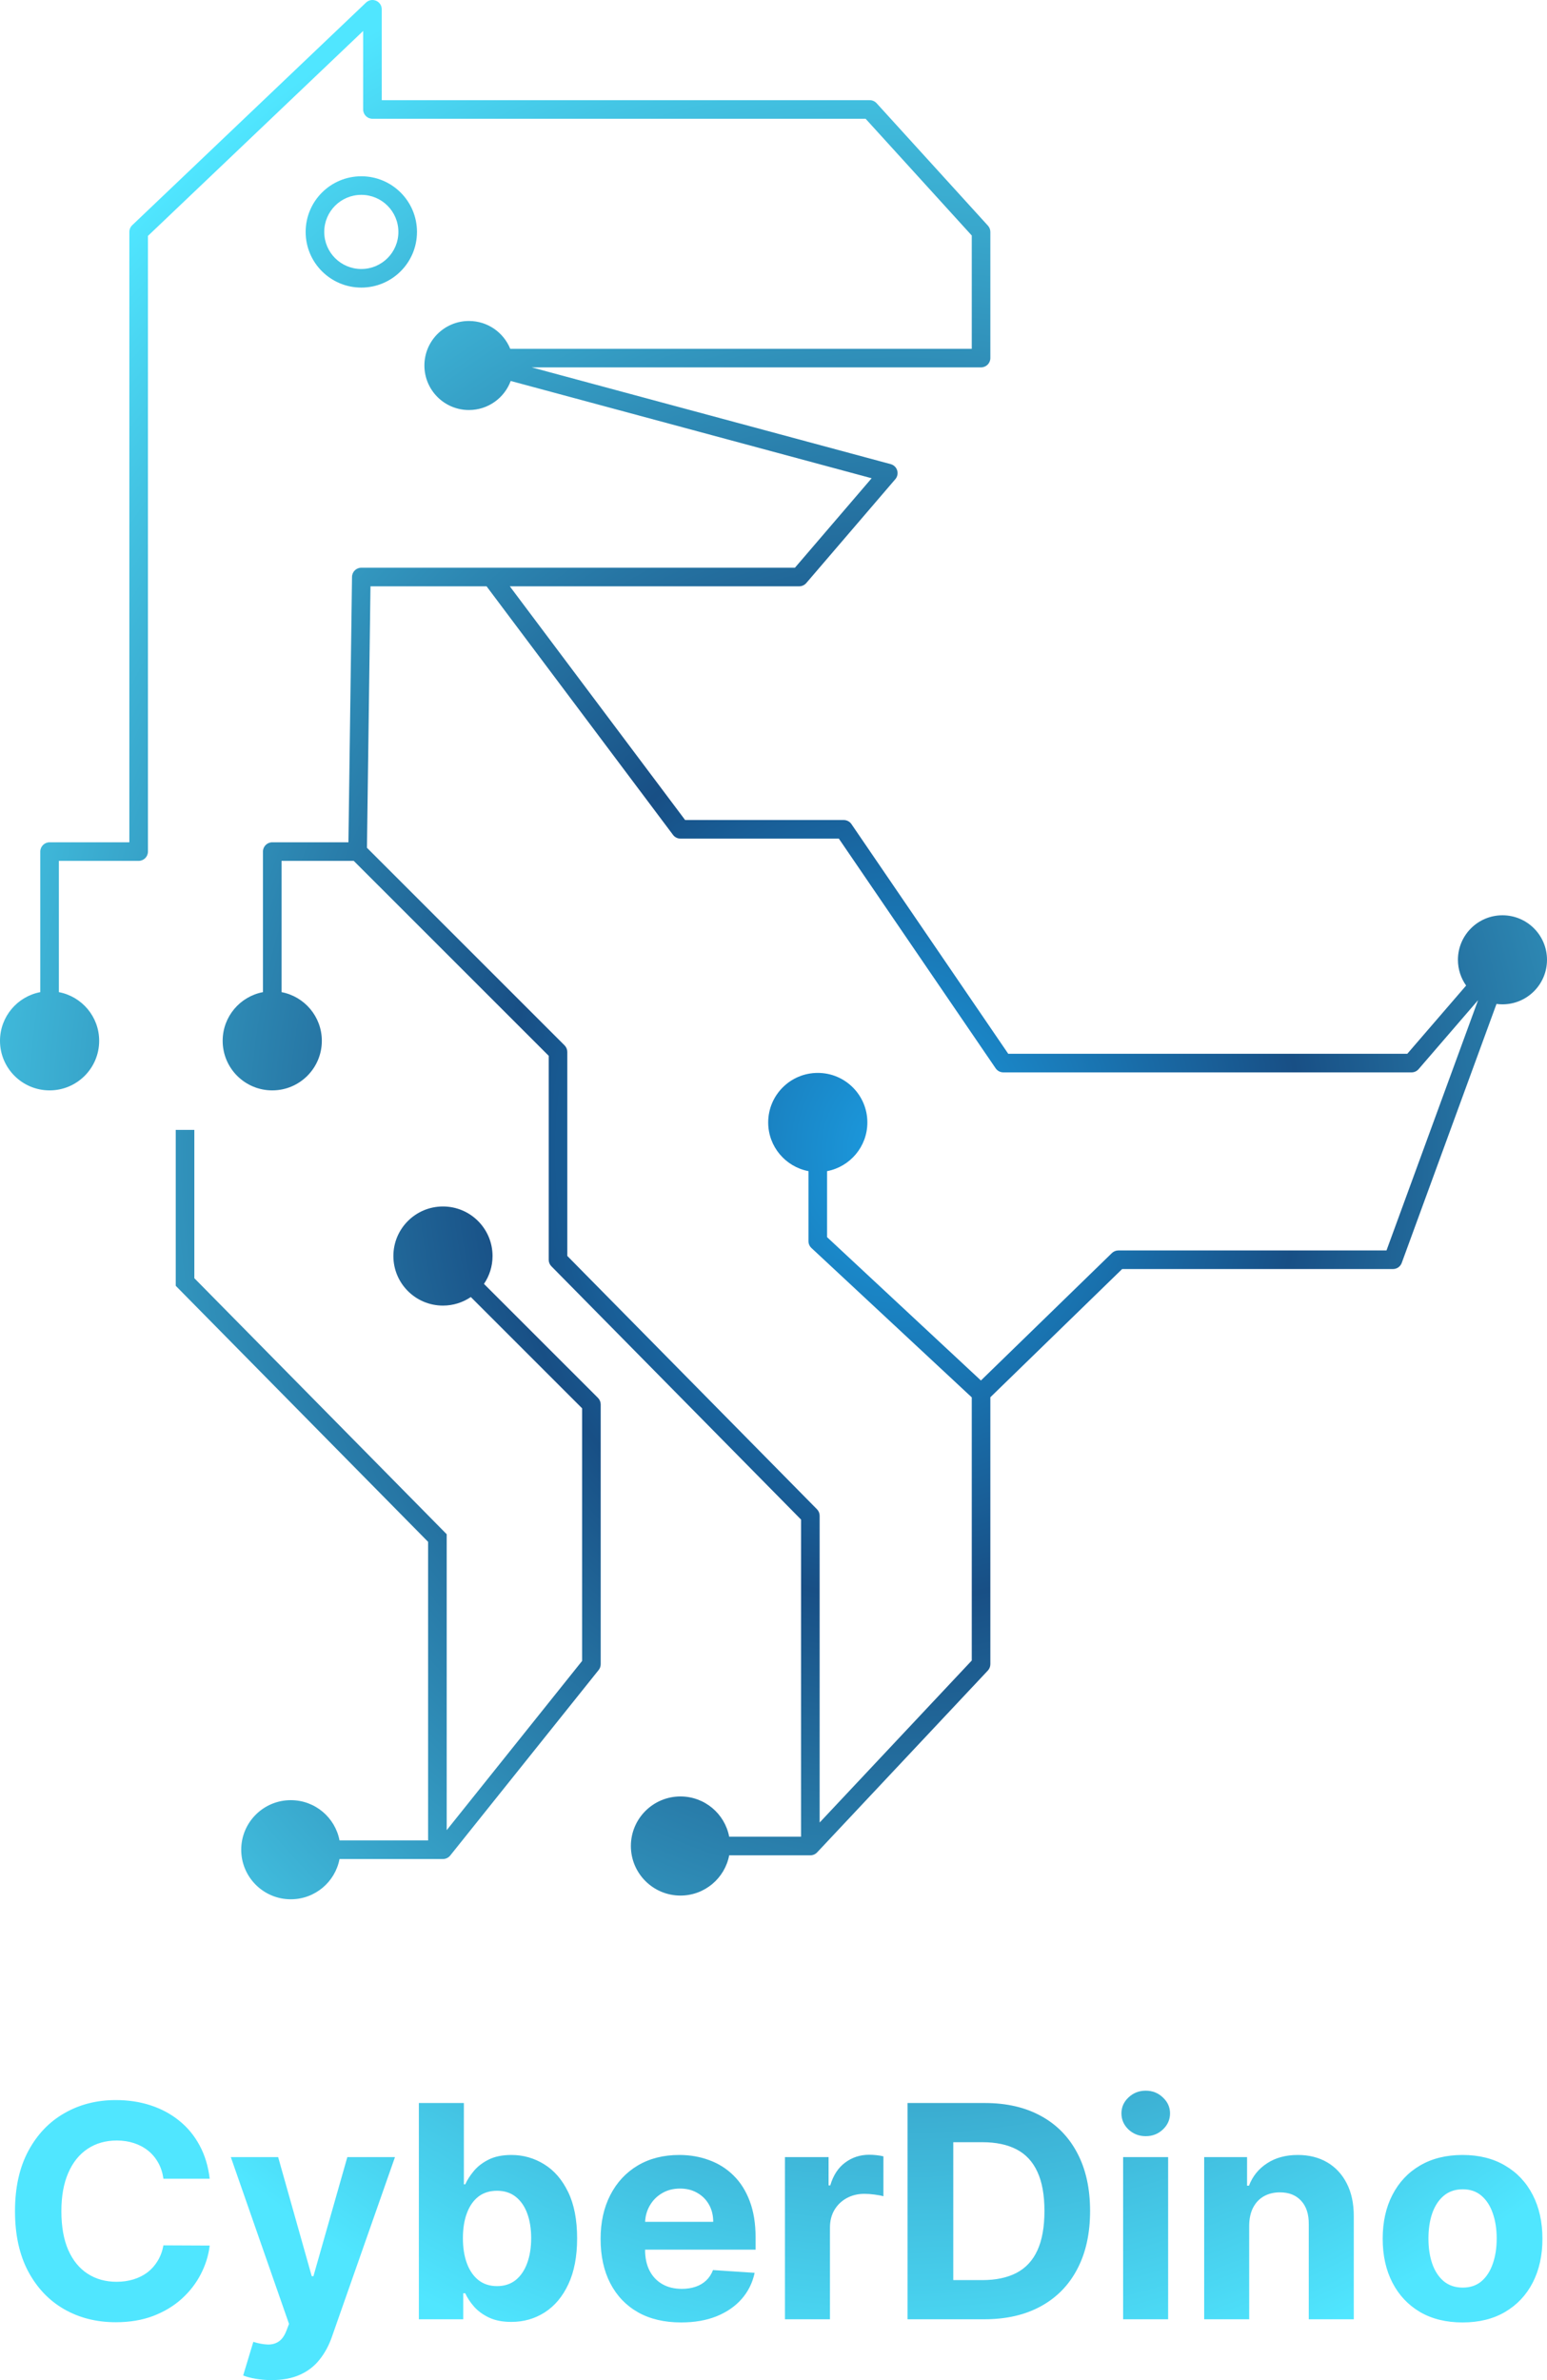 <svg width="416" height="640" viewBox="0 0 416 640" fill="none" xmlns="http://www.w3.org/2000/svg">
<path fill-rule="evenodd" clip-rule="evenodd" d="M101.138 0.202C102.058 0.596 102.654 1.499 102.654 2.499V26.939H233.877C234.582 26.939 235.254 27.236 235.728 27.758L265.666 60.684C266.084 61.143 266.315 61.742 266.315 62.364V96.288C266.315 97.668 265.196 98.786 263.815 98.786H142.977L239.518 124.806C240.347 125.029 241.003 125.661 241.256 126.481C241.509 127.3 241.324 128.192 240.766 128.844L216.815 156.781C216.34 157.335 215.647 157.654 214.917 157.654H137.087L184.233 220.504H226.892C227.718 220.504 228.491 220.912 228.957 221.594L271.124 283.362H378.43L394.253 265.012C392.865 263.058 392.05 260.669 392.05 258.09C392.05 251.477 397.411 246.117 404.025 246.117C410.639 246.117 416 251.477 416 258.09C416 264.702 410.639 270.063 404.025 270.063C403.48 270.063 402.944 270.027 402.419 269.956L376.934 339.6C376.574 340.585 375.636 341.24 374.587 341.24H301.755L266.315 375.716V447.497C266.315 448.132 266.073 448.744 265.639 449.207L219.733 498.097C219.261 498.6 218.601 498.886 217.91 498.886H196.082C194.912 505.051 189.492 509.713 182.983 509.713C175.619 509.713 169.649 503.747 169.649 496.387C169.649 489.027 175.619 483.061 182.983 483.061C189.492 483.061 194.912 487.723 196.082 493.889H215.41V408.611L148.27 340.495C147.809 340.028 147.551 339.398 147.551 338.742V283.902L95.126 231.487H75.71V266.782C81.878 267.952 86.543 273.369 86.543 279.874C86.543 287.234 80.573 293.2 73.21 293.2C65.846 293.2 59.876 287.234 59.876 279.874C59.876 273.369 64.541 267.952 70.71 266.782V228.989C70.71 227.609 71.829 226.49 73.21 226.49H93.696L94.66 155.121C94.679 153.755 95.793 152.656 97.16 152.656H213.766L234.391 128.599L137.333 102.441C135.643 107.004 131.252 110.256 126.1 110.256C119.486 110.256 114.125 104.895 114.125 98.283C114.125 91.67 119.486 86.31 126.1 86.31C131.124 86.31 135.426 89.403 137.203 93.789H261.315V63.33L232.771 31.937H100.154C98.773 31.937 97.654 30.818 97.654 29.438V8.33L39.784 63.434V228.989C39.784 230.369 38.664 231.487 37.284 231.487H15.833V266.782C22.002 267.952 26.667 273.369 26.667 279.874C26.667 287.234 20.697 293.2 13.333 293.2C5.97 293.2 0 287.234 0 279.874C0 273.369 4.665 267.952 10.833 266.782V228.989C10.833 227.609 11.953 226.49 13.333 226.49H34.784V62.364C34.784 61.68 35.064 61.026 35.559 60.555L98.429 0.69C99.153 0 100.219 -0.192 101.138 0.202ZM98.676 227.968L151.819 281.101C152.287 281.57 152.551 282.205 152.551 282.868V337.718L219.691 405.833C220.152 406.301 220.41 406.931 220.41 407.587V490.073L261.315 446.508V375.748L218.202 335.581C217.694 335.108 217.406 334.446 217.406 333.753V314.917C211.237 313.747 206.573 308.331 206.573 301.825C206.573 294.465 212.542 288.499 219.906 288.499C227.27 288.499 233.24 294.465 233.24 301.825C233.24 308.331 228.575 313.747 222.406 314.917V332.666L263.778 371.211L298.995 336.951C299.462 336.497 300.088 336.243 300.739 336.243H372.839L397.467 268.939L381.47 287.492C380.995 288.043 380.304 288.359 379.576 288.359H269.803C268.977 288.359 268.204 287.951 267.738 287.269L225.571 225.501H182.983C182.196 225.501 181.454 225.131 180.982 224.501L130.838 157.654H99.626L98.676 227.968ZM119.115 351.07C111.751 351.07 105.782 345.104 105.782 337.744C105.782 330.384 111.751 324.418 119.115 324.418C126.479 324.418 132.448 330.384 132.448 337.744C132.448 340.522 131.598 343.101 130.143 345.236L160.8 375.888C161.269 376.356 161.532 376.992 161.532 377.654V447.497C161.532 448.064 161.339 448.615 160.985 449.057L121.067 498.945C120.593 499.538 119.874 499.883 119.115 499.883H91.299C90.129 506.049 84.709 510.711 78.199 510.711C70.836 510.711 64.866 504.744 64.866 497.385C64.866 490.025 70.836 484.059 78.199 484.059C84.709 484.059 90.129 488.721 91.299 494.886H115.118V414.597L47.258 345.752V303.82H52.258V343.704L120.118 412.549V492.131L156.532 446.621V378.689L126.607 348.769C124.471 350.221 121.892 351.07 119.115 351.07ZM107.129 62.364C107.129 67.871 102.664 72.333 97.16 72.333C91.656 72.333 87.191 67.871 87.191 62.364C87.191 56.856 91.656 52.395 97.16 52.395C102.664 52.395 107.129 56.856 107.129 62.364ZM112.129 62.364C112.129 70.629 105.427 77.33 97.16 77.33C88.893 77.33 82.191 70.629 82.191 62.364C82.191 54.098 88.893 47.398 97.16 47.398C105.427 47.398 112.129 54.098 112.129 62.364ZM43.949 585.855H56.392C55.994 582.485 55.085 579.495 53.665 576.882C52.263 574.27 50.445 572.065 48.21 570.267C45.975 568.45 43.409 567.068 40.511 566.122C37.633 565.175 34.508 564.702 31.136 564.702C26.023 564.702 21.42 565.875 17.329 568.223C13.239 570.551 10 573.939 7.614 578.387C5.227 582.836 4.034 588.23 4.034 594.571C4.034 600.893 5.208 606.279 7.557 610.727C9.924 615.175 13.144 618.573 17.216 620.92C21.307 623.267 25.947 624.441 31.136 624.441C34.867 624.441 38.21 623.882 41.165 622.766C44.138 621.63 46.695 620.096 48.835 618.166C50.994 616.216 52.708 614.011 53.977 611.55C55.265 609.071 56.07 606.496 56.392 603.827L43.949 603.771C43.665 605.323 43.153 606.705 42.415 607.916C41.695 609.127 40.786 610.159 39.687 611.011C38.589 611.844 37.33 612.478 35.909 612.913C34.508 613.348 32.983 613.566 31.335 613.566C28.4 613.566 25.814 612.847 23.579 611.408C21.345 609.97 19.602 607.84 18.352 605.02C17.121 602.2 16.506 598.717 16.506 594.571C16.506 590.539 17.121 587.113 18.352 584.293C19.583 581.454 21.316 579.296 23.551 577.819C25.786 576.324 28.409 575.576 31.42 575.576C33.087 575.576 34.631 575.813 36.051 576.286C37.49 576.759 38.759 577.441 39.858 578.331C40.956 579.22 41.856 580.299 42.557 581.567C43.258 582.817 43.721 584.246 43.949 585.855ZM68.686 639.631C70.031 639.877 71.47 640 73.004 640C75.996 640 78.553 639.517 80.675 638.552C82.796 637.606 84.548 636.252 85.93 634.492C87.332 632.75 88.44 630.706 89.254 628.359L106.214 580.034H93.402L84.282 612.061H83.828L74.794 580.034H62.067L77.72 624.895L77.01 626.741C76.48 628.103 75.788 629.069 74.936 629.637C74.103 630.204 73.108 630.469 71.953 630.432C70.817 630.394 69.538 630.157 68.118 629.722L65.391 638.751C66.262 639.11 67.36 639.404 68.686 639.631ZM112.635 565.497V623.646H124.567V616.661H125.106C125.656 617.872 126.451 619.074 127.493 620.267C128.534 621.44 129.87 622.415 131.498 623.191C133.146 623.967 135.144 624.355 137.493 624.355C140.807 624.355 143.799 623.504 146.47 621.8C149.159 620.078 151.28 617.551 152.834 614.219C154.405 610.869 155.191 606.761 155.191 601.897C155.191 596.9 154.387 592.745 152.777 589.432C151.167 586.101 149.017 583.612 146.328 581.965C143.638 580.299 140.703 579.466 137.521 579.466C135.078 579.466 133.032 579.883 131.385 580.716C129.756 581.529 128.43 582.552 127.407 583.782C126.404 584.993 125.637 586.186 125.106 587.359H124.737V565.497H112.635ZM125.561 608.626C124.841 606.695 124.481 604.433 124.481 601.84C124.481 599.247 124.841 596.994 125.561 595.082C126.281 593.171 127.313 591.694 128.657 590.653C130.021 589.612 131.688 589.091 133.657 589.091C135.646 589.091 137.322 589.631 138.686 590.71C140.049 591.789 141.082 593.284 141.782 595.196C142.483 597.108 142.834 599.322 142.834 601.84C142.834 604.376 142.474 606.619 141.754 608.569C141.053 610.5 140.021 612.014 138.657 613.112C137.294 614.191 135.627 614.73 133.657 614.73C131.707 614.73 130.049 614.2 128.686 613.14C127.322 612.061 126.281 610.556 125.561 608.626ZM171.562 621.772C174.801 623.589 178.664 624.497 183.153 624.497C186.752 624.497 189.924 623.949 192.67 622.851C195.435 621.734 197.689 620.182 199.431 618.194C201.193 616.188 202.358 613.841 202.926 611.153L191.733 610.415C191.316 611.512 190.71 612.44 189.914 613.197C189.119 613.954 188.163 614.522 187.045 614.901C185.928 615.279 184.697 615.469 183.352 615.469C181.325 615.469 179.574 615.043 178.096 614.191C176.619 613.339 175.473 612.128 174.659 610.556C173.863 608.985 173.466 607.121 173.466 604.963V604.935H203.181V601.613C203.181 597.903 202.661 594.666 201.619 591.902C200.577 589.12 199.119 586.81 197.244 584.974C195.388 583.138 193.21 581.766 190.71 580.857C188.229 579.93 185.549 579.466 182.67 579.466C178.39 579.466 174.659 580.413 171.477 582.305C168.314 584.198 165.861 586.839 164.119 590.227C162.377 593.615 161.505 597.553 161.505 602.039C161.505 606.638 162.377 610.623 164.119 613.992C165.861 617.342 168.342 619.936 171.562 621.772ZM173.477 597.439C173.55 595.873 173.953 594.444 174.687 593.152C175.483 591.732 176.581 590.606 177.983 589.773C179.403 588.921 181.032 588.495 182.869 588.495C184.63 588.495 186.174 588.883 187.5 589.659C188.844 590.416 189.895 591.467 190.653 592.811C191.411 594.155 191.789 595.698 191.789 597.439H173.477ZM222.812 580.034H211.079V623.646H223.181V598.972C223.181 597.193 223.579 595.622 224.375 594.259C225.189 592.896 226.287 591.836 227.67 591.079C229.072 590.303 230.662 589.915 232.443 589.915C233.276 589.915 234.195 589.981 235.198 590.114C236.202 590.246 236.988 590.397 237.556 590.568V579.835C237.026 579.703 236.411 579.599 235.71 579.523C235.009 579.447 234.356 579.409 233.75 579.409C231.306 579.409 229.147 580.11 227.272 581.51C225.397 582.892 224.062 584.937 223.267 587.643H222.812V580.034ZM244.041 623.646H264.666C270.575 623.646 275.65 622.482 279.893 620.153C284.154 617.825 287.421 614.484 289.694 610.131C291.986 605.777 293.132 600.572 293.132 594.515C293.132 588.476 291.986 583.29 289.694 578.955C287.421 574.621 284.173 571.298 279.95 568.989C275.726 566.661 270.688 565.497 264.836 565.497H244.041V623.646ZM264.154 613.112H256.342V576.031H264.183C267.819 576.031 270.878 576.674 273.359 577.961C275.84 579.249 277.705 581.255 278.955 583.981C280.224 586.706 280.859 590.218 280.859 594.515C280.859 598.849 280.224 602.389 278.955 605.133C277.705 607.859 275.83 609.875 273.33 611.181C270.849 612.468 267.791 613.112 264.154 613.112ZM314.119 580.034H302.016V623.646H314.119V580.034ZM303.465 572.623C304.753 573.816 306.297 574.412 308.096 574.412C309.895 574.412 311.429 573.816 312.698 572.623C313.986 571.412 314.63 569.964 314.63 568.279C314.63 566.614 313.986 565.185 312.698 563.992C311.429 562.781 309.895 562.175 308.096 562.175C306.297 562.175 304.753 562.781 303.465 563.992C302.196 565.185 301.562 566.614 301.562 568.279C301.562 569.964 302.196 571.412 303.465 572.623ZM335.916 623.646V598.433C335.934 596.559 336.285 594.959 336.967 593.634C337.667 592.29 338.633 591.268 339.864 590.568C341.114 589.867 342.554 589.517 344.183 589.517C346.607 589.517 348.51 590.274 349.893 591.789C351.275 593.284 351.957 595.366 351.938 598.035V623.646H364.04V595.877C364.04 592.489 363.415 589.574 362.165 587.132C360.915 584.672 359.164 582.779 356.91 581.454C354.656 580.129 352.014 579.466 348.984 579.466C345.745 579.466 342.989 580.214 340.717 581.709C338.444 583.186 336.825 585.192 335.859 587.729H335.347V580.034H323.813V623.646H335.916ZM381.846 621.687C385.066 623.561 388.882 624.497 393.295 624.497C397.708 624.497 401.514 623.561 404.715 621.687C407.935 619.794 410.416 617.163 412.158 613.793C413.901 610.405 414.772 606.477 414.772 602.01C414.772 597.505 413.901 593.568 412.158 590.199C410.416 586.811 407.935 584.179 404.715 582.305C401.514 580.413 397.708 579.466 393.295 579.466C388.882 579.466 385.066 580.413 381.846 582.305C378.645 584.179 376.174 586.811 374.431 590.199C372.689 593.568 371.817 597.505 371.817 602.01C371.817 606.477 372.689 610.405 374.431 613.793C376.174 617.163 378.645 619.794 381.846 621.687ZM398.38 613.424C397.035 614.56 395.359 615.128 393.352 615.128C391.325 615.128 389.62 614.56 388.238 613.424C386.874 612.27 385.842 610.699 385.141 608.711C384.459 606.723 384.119 604.462 384.119 601.925C384.119 599.389 384.459 597.127 385.141 595.139C385.842 593.152 386.874 591.581 388.238 590.426C389.62 589.271 391.325 588.694 393.352 588.694C395.359 588.694 397.035 589.271 398.38 590.426C399.725 591.581 400.738 593.152 401.42 595.139C402.12 597.127 402.471 599.389 402.471 601.925C402.471 604.462 402.12 606.723 401.42 608.711C400.738 610.699 399.725 612.27 398.38 613.424Z" fill="url(#paint0_angular_492_488)"/>
<defs>
<radialGradient id="paint0_angular_492_488" cx="0" cy="0" r="1" gradientUnits="userSpaceOnUse" gradientTransform="translate(242.5 309.53) rotate(90.332) scale(345.006 304.28)">
<stop stop-color="#1B9DE2"/>
<stop offset="0.355" stop-color="#184F85"/>
<stop offset="1" stop-color="#50E6FF"/>
</radialGradient>
</defs>
</svg>

